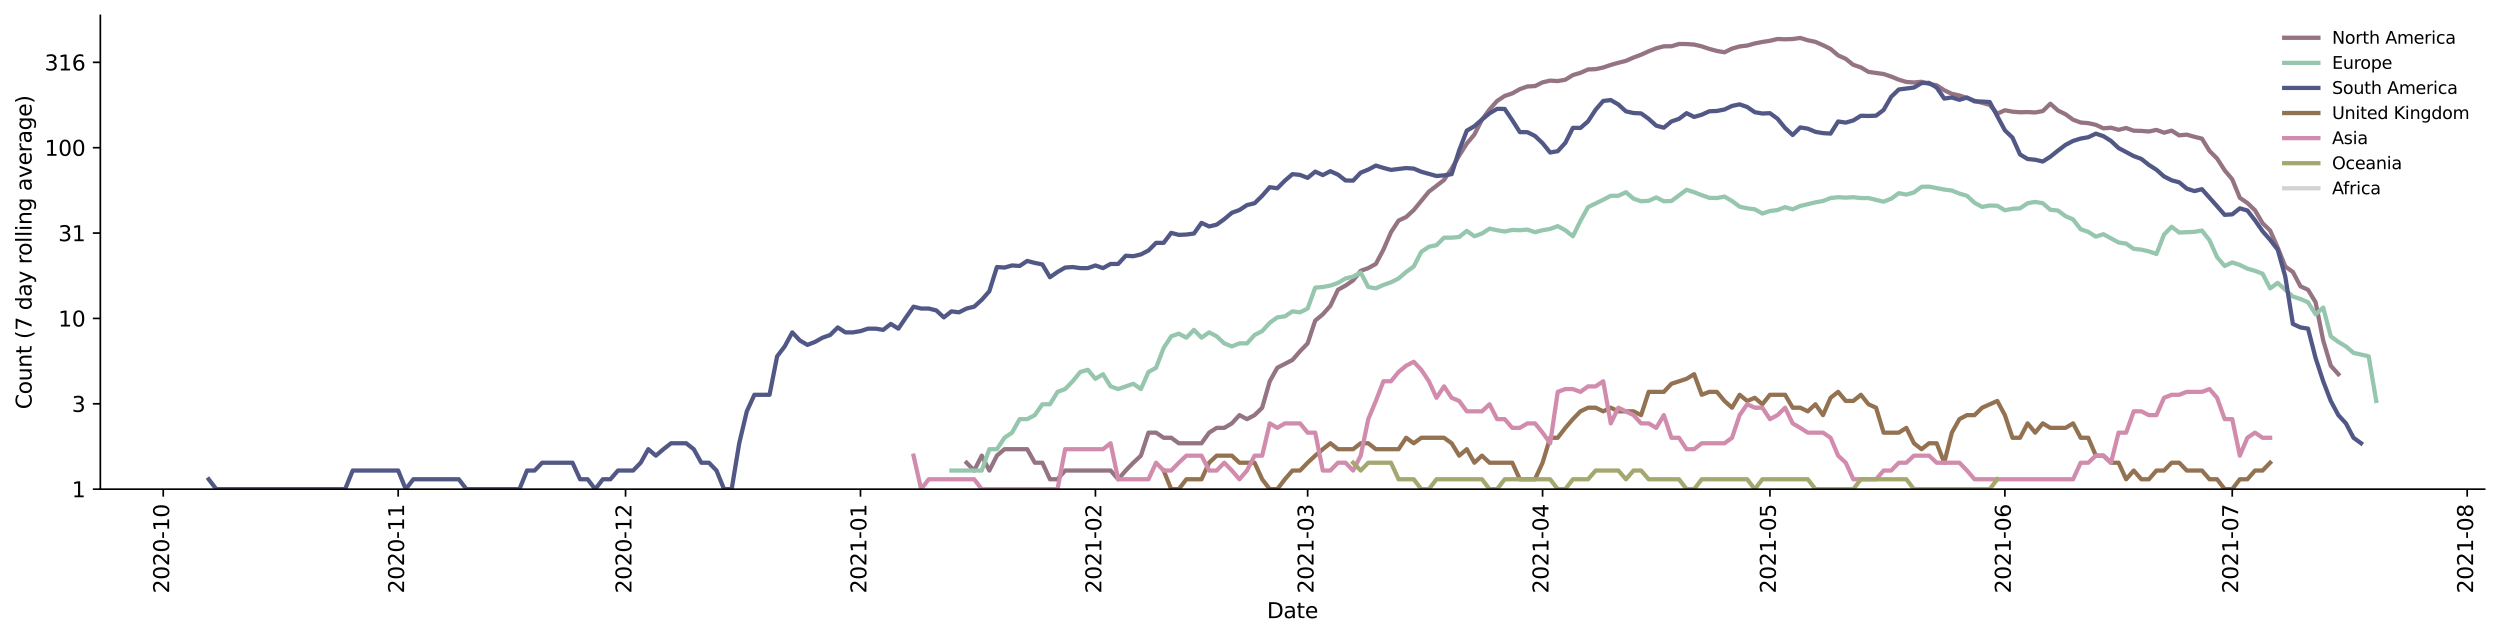 <?xml version="1.0" encoding="utf-8" standalone="no"?>
<!DOCTYPE svg PUBLIC "-//W3C//DTD SVG 1.1//EN"
  "http://www.w3.org/Graphics/SVG/1.1/DTD/svg11.dtd">
<svg height="298.621pt" version="1.1" viewBox="0 0 1170.166 298.621" width="1170.166pt" xmlns="http://www.w3.org/2000/svg" xmlns:xlink="http://www.w3.org/1999/xlink">
 <defs>
  <style type="text/css">*{stroke-linecap:butt;stroke-linejoin:round;}</style>
 </defs>
 <g id="figure_1">
  <g id="patch_1">
   <path d="M 0 298.621 
L 1170.166 298.621 
L 1170.166 0 
L 0 0 
z
" style="fill:#ffffff;"/>
  </g>
  <g id="axes_1">
   <g id="patch_2">
    <path d="M 46.966 228.96 
L 1162.966 228.96 
L 1162.966 7.2 
L 46.966 7.2 
z
" style="fill:#ffffff;"/>
   </g>
   <g id="matplotlib.axis_1">
    <g id="xtick_1">
     <g id="line2d_1">
      <defs>
       <path d="M 0 0 
L 0 3.5 
" id="mf7b5f9e8c8" style="stroke:#000000;stroke-width:0.8;"/>
      </defs>
      <g>
       <use style="stroke:#000000;stroke-width:0.8;" x="76.409" xlink:href="#mf7b5f9e8c8" y="228.96"/>
      </g>
     </g>
     <g id="text_1">
      <!-- 2020-10 -->
      <g transform="translate(79.168 277.743)rotate(-90)scale(0.1 -0.1)">
       <defs>
        <path d="M 1228 531 
L 3431 531 
L 3431 0 
L 469 0 
L 469 531 
Q 828 903 1448 1529 
Q 2069 2156 2228 2338 
Q 2531 2678 2651 2914 
Q 2772 3150 2772 3378 
Q 2772 3750 2511 3984 
Q 2250 4219 1831 4219 
Q 1534 4219 1204 4116 
Q 875 4013 500 3803 
L 500 4441 
Q 881 4594 1212 4672 
Q 1544 4750 1819 4750 
Q 2544 4750 2975 4387 
Q 3406 4025 3406 3419 
Q 3406 3131 3298 2873 
Q 3191 2616 2906 2266 
Q 2828 2175 2409 1742 
Q 1991 1309 1228 531 
z
" id="DejaVuSans-32" transform="scale(0.016)"/>
        <path d="M 2034 4250 
Q 1547 4250 1301 3770 
Q 1056 3291 1056 2328 
Q 1056 1369 1301 889 
Q 1547 409 2034 409 
Q 2525 409 2770 889 
Q 3016 1369 3016 2328 
Q 3016 3291 2770 3770 
Q 2525 4250 2034 4250 
z
M 2034 4750 
Q 2819 4750 3233 4129 
Q 3647 3509 3647 2328 
Q 3647 1150 3233 529 
Q 2819 -91 2034 -91 
Q 1250 -91 836 529 
Q 422 1150 422 2328 
Q 422 3509 836 4129 
Q 1250 4750 2034 4750 
z
" id="DejaVuSans-30" transform="scale(0.016)"/>
        <path d="M 313 2009 
L 1997 2009 
L 1997 1497 
L 313 1497 
L 313 2009 
z
" id="DejaVuSans-2d" transform="scale(0.016)"/>
        <path d="M 794 531 
L 1825 531 
L 1825 4091 
L 703 3866 
L 703 4441 
L 1819 4666 
L 2450 4666 
L 2450 531 
L 3481 531 
L 3481 0 
L 794 0 
L 794 531 
z
" id="DejaVuSans-31" transform="scale(0.016)"/>
       </defs>
       <use xlink:href="#DejaVuSans-32"/>
       <use x="63.623" xlink:href="#DejaVuSans-30"/>
       <use x="127.246" xlink:href="#DejaVuSans-32"/>
       <use x="190.869" xlink:href="#DejaVuSans-30"/>
       <use x="254.492" xlink:href="#DejaVuSans-2d"/>
       <use x="290.576" xlink:href="#DejaVuSans-31"/>
       <use x="354.199" xlink:href="#DejaVuSans-30"/>
      </g>
     </g>
    </g>
    <g id="xtick_2">
     <g id="line2d_2">
      <g>
       <use style="stroke:#000000;stroke-width:0.8;" x="186.377" xlink:href="#mf7b5f9e8c8" y="228.96"/>
      </g>
     </g>
     <g id="text_2">
      <!-- 2020-11 -->
      <g transform="translate(189.136 277.743)rotate(-90)scale(0.1 -0.1)">
       <use xlink:href="#DejaVuSans-32"/>
       <use x="63.623" xlink:href="#DejaVuSans-30"/>
       <use x="127.246" xlink:href="#DejaVuSans-32"/>
       <use x="190.869" xlink:href="#DejaVuSans-30"/>
       <use x="254.492" xlink:href="#DejaVuSans-2d"/>
       <use x="290.576" xlink:href="#DejaVuSans-31"/>
       <use x="354.199" xlink:href="#DejaVuSans-31"/>
      </g>
     </g>
    </g>
    <g id="xtick_3">
     <g id="line2d_3">
      <g>
       <use style="stroke:#000000;stroke-width:0.8;" x="292.798" xlink:href="#mf7b5f9e8c8" y="228.96"/>
      </g>
     </g>
     <g id="text_3">
      <!-- 2020-12 -->
      <g transform="translate(295.557 277.743)rotate(-90)scale(0.1 -0.1)">
       <use xlink:href="#DejaVuSans-32"/>
       <use x="63.623" xlink:href="#DejaVuSans-30"/>
       <use x="127.246" xlink:href="#DejaVuSans-32"/>
       <use x="190.869" xlink:href="#DejaVuSans-30"/>
       <use x="254.492" xlink:href="#DejaVuSans-2d"/>
       <use x="290.576" xlink:href="#DejaVuSans-31"/>
       <use x="354.199" xlink:href="#DejaVuSans-32"/>
      </g>
     </g>
    </g>
    <g id="xtick_4">
     <g id="line2d_4">
      <g>
       <use style="stroke:#000000;stroke-width:0.8;" x="402.766" xlink:href="#mf7b5f9e8c8" y="228.96"/>
      </g>
     </g>
     <g id="text_4">
      <!-- 2021-01 -->
      <g transform="translate(405.525 277.743)rotate(-90)scale(0.1 -0.1)">
       <use xlink:href="#DejaVuSans-32"/>
       <use x="63.623" xlink:href="#DejaVuSans-30"/>
       <use x="127.246" xlink:href="#DejaVuSans-32"/>
       <use x="190.869" xlink:href="#DejaVuSans-31"/>
       <use x="254.492" xlink:href="#DejaVuSans-2d"/>
       <use x="290.576" xlink:href="#DejaVuSans-30"/>
       <use x="354.199" xlink:href="#DejaVuSans-31"/>
      </g>
     </g>
    </g>
    <g id="xtick_5">
     <g id="line2d_5">
      <g>
       <use style="stroke:#000000;stroke-width:0.8;" x="512.734" xlink:href="#mf7b5f9e8c8" y="228.96"/>
      </g>
     </g>
     <g id="text_5">
      <!-- 2021-02 -->
      <g transform="translate(515.494 277.743)rotate(-90)scale(0.1 -0.1)">
       <use xlink:href="#DejaVuSans-32"/>
       <use x="63.623" xlink:href="#DejaVuSans-30"/>
       <use x="127.246" xlink:href="#DejaVuSans-32"/>
       <use x="190.869" xlink:href="#DejaVuSans-31"/>
       <use x="254.492" xlink:href="#DejaVuSans-2d"/>
       <use x="290.576" xlink:href="#DejaVuSans-30"/>
       <use x="354.199" xlink:href="#DejaVuSans-32"/>
      </g>
     </g>
    </g>
    <g id="xtick_6">
     <g id="line2d_6">
      <g>
       <use style="stroke:#000000;stroke-width:0.8;" x="612.06" xlink:href="#mf7b5f9e8c8" y="228.96"/>
      </g>
     </g>
     <g id="text_6">
      <!-- 2021-03 -->
      <g transform="translate(614.82 277.743)rotate(-90)scale(0.1 -0.1)">
       <defs>
        <path d="M 2597 2516 
Q 3050 2419 3304 2112 
Q 3559 1806 3559 1356 
Q 3559 666 3084 287 
Q 2609 -91 1734 -91 
Q 1441 -91 1130 -33 
Q 819 25 488 141 
L 488 750 
Q 750 597 1062 519 
Q 1375 441 1716 441 
Q 2309 441 2620 675 
Q 2931 909 2931 1356 
Q 2931 1769 2642 2001 
Q 2353 2234 1838 2234 
L 1294 2234 
L 1294 2753 
L 1863 2753 
Q 2328 2753 2575 2939 
Q 2822 3125 2822 3475 
Q 2822 3834 2567 4026 
Q 2313 4219 1838 4219 
Q 1578 4219 1281 4162 
Q 984 4106 628 3988 
L 628 4550 
Q 988 4650 1302 4700 
Q 1616 4750 1894 4750 
Q 2613 4750 3031 4423 
Q 3450 4097 3450 3541 
Q 3450 3153 3228 2886 
Q 3006 2619 2597 2516 
z
" id="DejaVuSans-33" transform="scale(0.016)"/>
       </defs>
       <use xlink:href="#DejaVuSans-32"/>
       <use x="63.623" xlink:href="#DejaVuSans-30"/>
       <use x="127.246" xlink:href="#DejaVuSans-32"/>
       <use x="190.869" xlink:href="#DejaVuSans-31"/>
       <use x="254.492" xlink:href="#DejaVuSans-2d"/>
       <use x="290.576" xlink:href="#DejaVuSans-30"/>
       <use x="354.199" xlink:href="#DejaVuSans-33"/>
      </g>
     </g>
    </g>
    <g id="xtick_7">
     <g id="line2d_7">
      <g>
       <use style="stroke:#000000;stroke-width:0.8;" x="722.029" xlink:href="#mf7b5f9e8c8" y="228.96"/>
      </g>
     </g>
     <g id="text_7">
      <!-- 2021-04 -->
      <g transform="translate(724.788 277.743)rotate(-90)scale(0.1 -0.1)">
       <defs>
        <path d="M 2419 4116 
L 825 1625 
L 2419 1625 
L 2419 4116 
z
M 2253 4666 
L 3047 4666 
L 3047 1625 
L 3713 1625 
L 3713 1100 
L 3047 1100 
L 3047 0 
L 2419 0 
L 2419 1100 
L 313 1100 
L 313 1709 
L 2253 4666 
z
" id="DejaVuSans-34" transform="scale(0.016)"/>
       </defs>
       <use xlink:href="#DejaVuSans-32"/>
       <use x="63.623" xlink:href="#DejaVuSans-30"/>
       <use x="127.246" xlink:href="#DejaVuSans-32"/>
       <use x="190.869" xlink:href="#DejaVuSans-31"/>
       <use x="254.492" xlink:href="#DejaVuSans-2d"/>
       <use x="290.576" xlink:href="#DejaVuSans-30"/>
       <use x="354.199" xlink:href="#DejaVuSans-34"/>
      </g>
     </g>
    </g>
    <g id="xtick_8">
     <g id="line2d_8">
      <g>
       <use style="stroke:#000000;stroke-width:0.8;" x="828.449" xlink:href="#mf7b5f9e8c8" y="228.96"/>
      </g>
     </g>
     <g id="text_8">
      <!-- 2021-05 -->
      <g transform="translate(831.209 277.743)rotate(-90)scale(0.1 -0.1)">
       <defs>
        <path d="M 691 4666 
L 3169 4666 
L 3169 4134 
L 1269 4134 
L 1269 2991 
Q 1406 3038 1543 3061 
Q 1681 3084 1819 3084 
Q 2600 3084 3056 2656 
Q 3513 2228 3513 1497 
Q 3513 744 3044 326 
Q 2575 -91 1722 -91 
Q 1428 -91 1123 -41 
Q 819 9 494 109 
L 494 744 
Q 775 591 1075 516 
Q 1375 441 1709 441 
Q 2250 441 2565 725 
Q 2881 1009 2881 1497 
Q 2881 1984 2565 2268 
Q 2250 2553 1709 2553 
Q 1456 2553 1204 2497 
Q 953 2441 691 2322 
L 691 4666 
z
" id="DejaVuSans-35" transform="scale(0.016)"/>
       </defs>
       <use xlink:href="#DejaVuSans-32"/>
       <use x="63.623" xlink:href="#DejaVuSans-30"/>
       <use x="127.246" xlink:href="#DejaVuSans-32"/>
       <use x="190.869" xlink:href="#DejaVuSans-31"/>
       <use x="254.492" xlink:href="#DejaVuSans-2d"/>
       <use x="290.576" xlink:href="#DejaVuSans-30"/>
       <use x="354.199" xlink:href="#DejaVuSans-35"/>
      </g>
     </g>
    </g>
    <g id="xtick_9">
     <g id="line2d_9">
      <g>
       <use style="stroke:#000000;stroke-width:0.8;" x="938.418" xlink:href="#mf7b5f9e8c8" y="228.96"/>
      </g>
     </g>
     <g id="text_9">
      <!-- 2021-06 -->
      <g transform="translate(941.177 277.743)rotate(-90)scale(0.1 -0.1)">
       <defs>
        <path d="M 2113 2584 
Q 1688 2584 1439 2293 
Q 1191 2003 1191 1497 
Q 1191 994 1439 701 
Q 1688 409 2113 409 
Q 2538 409 2786 701 
Q 3034 994 3034 1497 
Q 3034 2003 2786 2293 
Q 2538 2584 2113 2584 
z
M 3366 4563 
L 3366 3988 
Q 3128 4100 2886 4159 
Q 2644 4219 2406 4219 
Q 1781 4219 1451 3797 
Q 1122 3375 1075 2522 
Q 1259 2794 1537 2939 
Q 1816 3084 2150 3084 
Q 2853 3084 3261 2657 
Q 3669 2231 3669 1497 
Q 3669 778 3244 343 
Q 2819 -91 2113 -91 
Q 1303 -91 875 529 
Q 447 1150 447 2328 
Q 447 3434 972 4092 
Q 1497 4750 2381 4750 
Q 2619 4750 2861 4703 
Q 3103 4656 3366 4563 
z
" id="DejaVuSans-36" transform="scale(0.016)"/>
       </defs>
       <use xlink:href="#DejaVuSans-32"/>
       <use x="63.623" xlink:href="#DejaVuSans-30"/>
       <use x="127.246" xlink:href="#DejaVuSans-32"/>
       <use x="190.869" xlink:href="#DejaVuSans-31"/>
       <use x="254.492" xlink:href="#DejaVuSans-2d"/>
       <use x="290.576" xlink:href="#DejaVuSans-30"/>
       <use x="354.199" xlink:href="#DejaVuSans-36"/>
      </g>
     </g>
    </g>
    <g id="xtick_10">
     <g id="line2d_10">
      <g>
       <use style="stroke:#000000;stroke-width:0.8;" x="1044.838" xlink:href="#mf7b5f9e8c8" y="228.96"/>
      </g>
     </g>
     <g id="text_10">
      <!-- 2021-07 -->
      <g transform="translate(1047.598 277.743)rotate(-90)scale(0.1 -0.1)">
       <defs>
        <path d="M 525 4666 
L 3525 4666 
L 3525 4397 
L 1831 0 
L 1172 0 
L 2766 4134 
L 525 4134 
L 525 4666 
z
" id="DejaVuSans-37" transform="scale(0.016)"/>
       </defs>
       <use xlink:href="#DejaVuSans-32"/>
       <use x="63.623" xlink:href="#DejaVuSans-30"/>
       <use x="127.246" xlink:href="#DejaVuSans-32"/>
       <use x="190.869" xlink:href="#DejaVuSans-31"/>
       <use x="254.492" xlink:href="#DejaVuSans-2d"/>
       <use x="290.576" xlink:href="#DejaVuSans-30"/>
       <use x="354.199" xlink:href="#DejaVuSans-37"/>
      </g>
     </g>
    </g>
    <g id="xtick_11">
     <g id="line2d_11">
      <g>
       <use style="stroke:#000000;stroke-width:0.8;" x="1154.807" xlink:href="#mf7b5f9e8c8" y="228.96"/>
      </g>
     </g>
     <g id="text_11">
      <!-- 2021-08 -->
      <g transform="translate(1157.566 277.743)rotate(-90)scale(0.1 -0.1)">
       <defs>
        <path d="M 2034 2216 
Q 1584 2216 1326 1975 
Q 1069 1734 1069 1313 
Q 1069 891 1326 650 
Q 1584 409 2034 409 
Q 2484 409 2743 651 
Q 3003 894 3003 1313 
Q 3003 1734 2745 1975 
Q 2488 2216 2034 2216 
z
M 1403 2484 
Q 997 2584 770 2862 
Q 544 3141 544 3541 
Q 544 4100 942 4425 
Q 1341 4750 2034 4750 
Q 2731 4750 3128 4425 
Q 3525 4100 3525 3541 
Q 3525 3141 3298 2862 
Q 3072 2584 2669 2484 
Q 3125 2378 3379 2068 
Q 3634 1759 3634 1313 
Q 3634 634 3220 271 
Q 2806 -91 2034 -91 
Q 1263 -91 848 271 
Q 434 634 434 1313 
Q 434 1759 690 2068 
Q 947 2378 1403 2484 
z
M 1172 3481 
Q 1172 3119 1398 2916 
Q 1625 2713 2034 2713 
Q 2441 2713 2670 2916 
Q 2900 3119 2900 3481 
Q 2900 3844 2670 4047 
Q 2441 4250 2034 4250 
Q 1625 4250 1398 4047 
Q 1172 3844 1172 3481 
z
" id="DejaVuSans-38" transform="scale(0.016)"/>
       </defs>
       <use xlink:href="#DejaVuSans-32"/>
       <use x="63.623" xlink:href="#DejaVuSans-30"/>
       <use x="127.246" xlink:href="#DejaVuSans-32"/>
       <use x="190.869" xlink:href="#DejaVuSans-31"/>
       <use x="254.492" xlink:href="#DejaVuSans-2d"/>
       <use x="290.576" xlink:href="#DejaVuSans-30"/>
       <use x="354.199" xlink:href="#DejaVuSans-38"/>
      </g>
     </g>
    </g>
    <g id="text_12">
     <!-- Date -->
     <g transform="translate(593.015 289.341)scale(0.1 -0.1)">
      <defs>
       <path d="M 1259 4147 
L 1259 519 
L 2022 519 
Q 2988 519 3436 956 
Q 3884 1394 3884 2338 
Q 3884 3275 3436 3711 
Q 2988 4147 2022 4147 
L 1259 4147 
z
M 628 4666 
L 1925 4666 
Q 3281 4666 3915 4102 
Q 4550 3538 4550 2338 
Q 4550 1131 3912 565 
Q 3275 0 1925 0 
L 628 0 
L 628 4666 
z
" id="DejaVuSans-44" transform="scale(0.016)"/>
       <path d="M 2194 1759 
Q 1497 1759 1228 1600 
Q 959 1441 959 1056 
Q 959 750 1161 570 
Q 1363 391 1709 391 
Q 2188 391 2477 730 
Q 2766 1069 2766 1631 
L 2766 1759 
L 2194 1759 
z
M 3341 1997 
L 3341 0 
L 2766 0 
L 2766 531 
Q 2569 213 2275 61 
Q 1981 -91 1556 -91 
Q 1019 -91 701 211 
Q 384 513 384 1019 
Q 384 1609 779 1909 
Q 1175 2209 1959 2209 
L 2766 2209 
L 2766 2266 
Q 2766 2663 2505 2880 
Q 2244 3097 1772 3097 
Q 1472 3097 1187 3025 
Q 903 2953 641 2809 
L 641 3341 
Q 956 3463 1253 3523 
Q 1550 3584 1831 3584 
Q 2591 3584 2966 3190 
Q 3341 2797 3341 1997 
z
" id="DejaVuSans-61" transform="scale(0.016)"/>
       <path d="M 1172 4494 
L 1172 3500 
L 2356 3500 
L 2356 3053 
L 1172 3053 
L 1172 1153 
Q 1172 725 1289 603 
Q 1406 481 1766 481 
L 2356 481 
L 2356 0 
L 1766 0 
Q 1100 0 847 248 
Q 594 497 594 1153 
L 594 3053 
L 172 3053 
L 172 3500 
L 594 3500 
L 594 4494 
L 1172 4494 
z
" id="DejaVuSans-74" transform="scale(0.016)"/>
       <path d="M 3597 1894 
L 3597 1613 
L 953 1613 
Q 991 1019 1311 708 
Q 1631 397 2203 397 
Q 2534 397 2845 478 
Q 3156 559 3463 722 
L 3463 178 
Q 3153 47 2828 -22 
Q 2503 -91 2169 -91 
Q 1331 -91 842 396 
Q 353 884 353 1716 
Q 353 2575 817 3079 
Q 1281 3584 2069 3584 
Q 2775 3584 3186 3129 
Q 3597 2675 3597 1894 
z
M 3022 2063 
Q 3016 2534 2758 2815 
Q 2500 3097 2075 3097 
Q 1594 3097 1305 2825 
Q 1016 2553 972 2059 
L 3022 2063 
z
" id="DejaVuSans-65" transform="scale(0.016)"/>
      </defs>
      <use xlink:href="#DejaVuSans-44"/>
      <use x="77.002" xlink:href="#DejaVuSans-61"/>
      <use x="138.281" xlink:href="#DejaVuSans-74"/>
      <use x="177.49" xlink:href="#DejaVuSans-65"/>
     </g>
    </g>
   </g>
   <g id="matplotlib.axis_2">
    <g id="ytick_1">
     <g id="line2d_12">
      <defs>
       <path d="M 0 0 
L -3.5 0 
" id="ma6943a8c08" style="stroke:#000000;stroke-width:0.8;"/>
      </defs>
      <g>
       <use style="stroke:#000000;stroke-width:0.8;" x="46.966" xlink:href="#ma6943a8c08" y="228.96"/>
      </g>
     </g>
     <g id="text_13">
      <!-- 1 -->
      <g transform="translate(33.603 232.759)scale(0.1 -0.1)">
       <use xlink:href="#DejaVuSans-31"/>
      </g>
     </g>
    </g>
    <g id="ytick_2">
     <g id="line2d_13">
      <g>
       <use style="stroke:#000000;stroke-width:0.8;" x="46.966" xlink:href="#ma6943a8c08" y="189.004"/>
      </g>
     </g>
     <g id="text_14">
      <!-- 3 -->
      <g transform="translate(33.603 192.803)scale(0.1 -0.1)">
       <use xlink:href="#DejaVuSans-33"/>
      </g>
     </g>
    </g>
    <g id="ytick_3">
     <g id="line2d_14">
      <g>
       <use style="stroke:#000000;stroke-width:0.8;" x="46.966" xlink:href="#ma6943a8c08" y="149.047"/>
      </g>
     </g>
     <g id="text_15">
      <!-- 10 -->
      <g transform="translate(27.241 152.847)scale(0.1 -0.1)">
       <use xlink:href="#DejaVuSans-31"/>
       <use x="63.623" xlink:href="#DejaVuSans-30"/>
      </g>
     </g>
    </g>
    <g id="ytick_4">
     <g id="line2d_15">
      <g>
       <use style="stroke:#000000;stroke-width:0.8;" x="46.966" xlink:href="#ma6943a8c08" y="109.091"/>
      </g>
     </g>
     <g id="text_16">
      <!-- 31 -->
      <g transform="translate(27.241 112.89)scale(0.1 -0.1)">
       <use xlink:href="#DejaVuSans-33"/>
       <use x="63.623" xlink:href="#DejaVuSans-31"/>
      </g>
     </g>
    </g>
    <g id="ytick_5">
     <g id="line2d_16">
      <g>
       <use style="stroke:#000000;stroke-width:0.8;" x="46.966" xlink:href="#ma6943a8c08" y="69.135"/>
      </g>
     </g>
     <g id="text_17">
      <!-- 100 -->
      <g transform="translate(20.878 72.934)scale(0.1 -0.1)">
       <use xlink:href="#DejaVuSans-31"/>
       <use x="63.623" xlink:href="#DejaVuSans-30"/>
       <use x="127.246" xlink:href="#DejaVuSans-30"/>
      </g>
     </g>
    </g>
    <g id="ytick_6">
     <g id="line2d_17">
      <g>
       <use style="stroke:#000000;stroke-width:0.8;" x="46.966" xlink:href="#ma6943a8c08" y="29.179"/>
      </g>
     </g>
     <g id="text_18">
      <!-- 316 -->
      <g transform="translate(20.878 32.978)scale(0.1 -0.1)">
       <use xlink:href="#DejaVuSans-33"/>
       <use x="63.623" xlink:href="#DejaVuSans-31"/>
       <use x="127.246" xlink:href="#DejaVuSans-36"/>
      </g>
     </g>
    </g>
    <g id="text_19">
     <!-- Count (7 day rolling average) -->
     <g transform="translate(14.798 191.548)rotate(-90)scale(0.1 -0.1)">
      <defs>
       <path d="M 4122 4306 
L 4122 3641 
Q 3803 3938 3442 4084 
Q 3081 4231 2675 4231 
Q 1875 4231 1450 3742 
Q 1025 3253 1025 2328 
Q 1025 1406 1450 917 
Q 1875 428 2675 428 
Q 3081 428 3442 575 
Q 3803 722 4122 1019 
L 4122 359 
Q 3791 134 3420 21 
Q 3050 -91 2638 -91 
Q 1578 -91 968 557 
Q 359 1206 359 2328 
Q 359 3453 968 4101 
Q 1578 4750 2638 4750 
Q 3056 4750 3426 4639 
Q 3797 4528 4122 4306 
z
" id="DejaVuSans-43" transform="scale(0.016)"/>
       <path d="M 1959 3097 
Q 1497 3097 1228 2736 
Q 959 2375 959 1747 
Q 959 1119 1226 758 
Q 1494 397 1959 397 
Q 2419 397 2687 759 
Q 2956 1122 2956 1747 
Q 2956 2369 2687 2733 
Q 2419 3097 1959 3097 
z
M 1959 3584 
Q 2709 3584 3137 3096 
Q 3566 2609 3566 1747 
Q 3566 888 3137 398 
Q 2709 -91 1959 -91 
Q 1206 -91 779 398 
Q 353 888 353 1747 
Q 353 2609 779 3096 
Q 1206 3584 1959 3584 
z
" id="DejaVuSans-6f" transform="scale(0.016)"/>
       <path d="M 544 1381 
L 544 3500 
L 1119 3500 
L 1119 1403 
Q 1119 906 1312 657 
Q 1506 409 1894 409 
Q 2359 409 2629 706 
Q 2900 1003 2900 1516 
L 2900 3500 
L 3475 3500 
L 3475 0 
L 2900 0 
L 2900 538 
Q 2691 219 2414 64 
Q 2138 -91 1772 -91 
Q 1169 -91 856 284 
Q 544 659 544 1381 
z
M 1991 3584 
L 1991 3584 
z
" id="DejaVuSans-75" transform="scale(0.016)"/>
       <path d="M 3513 2113 
L 3513 0 
L 2938 0 
L 2938 2094 
Q 2938 2591 2744 2837 
Q 2550 3084 2163 3084 
Q 1697 3084 1428 2787 
Q 1159 2491 1159 1978 
L 1159 0 
L 581 0 
L 581 3500 
L 1159 3500 
L 1159 2956 
Q 1366 3272 1645 3428 
Q 1925 3584 2291 3584 
Q 2894 3584 3203 3211 
Q 3513 2838 3513 2113 
z
" id="DejaVuSans-6e" transform="scale(0.016)"/>
       <path id="DejaVuSans-20" transform="scale(0.016)"/>
       <path d="M 1984 4856 
Q 1566 4138 1362 3434 
Q 1159 2731 1159 2009 
Q 1159 1288 1364 580 
Q 1569 -128 1984 -844 
L 1484 -844 
Q 1016 -109 783 600 
Q 550 1309 550 2009 
Q 550 2706 781 3412 
Q 1013 4119 1484 4856 
L 1984 4856 
z
" id="DejaVuSans-28" transform="scale(0.016)"/>
       <path d="M 2906 2969 
L 2906 4863 
L 3481 4863 
L 3481 0 
L 2906 0 
L 2906 525 
Q 2725 213 2448 61 
Q 2172 -91 1784 -91 
Q 1150 -91 751 415 
Q 353 922 353 1747 
Q 353 2572 751 3078 
Q 1150 3584 1784 3584 
Q 2172 3584 2448 3432 
Q 2725 3281 2906 2969 
z
M 947 1747 
Q 947 1113 1208 752 
Q 1469 391 1925 391 
Q 2381 391 2643 752 
Q 2906 1113 2906 1747 
Q 2906 2381 2643 2742 
Q 2381 3103 1925 3103 
Q 1469 3103 1208 2742 
Q 947 2381 947 1747 
z
" id="DejaVuSans-64" transform="scale(0.016)"/>
       <path d="M 2059 -325 
Q 1816 -950 1584 -1140 
Q 1353 -1331 966 -1331 
L 506 -1331 
L 506 -850 
L 844 -850 
Q 1081 -850 1212 -737 
Q 1344 -625 1503 -206 
L 1606 56 
L 191 3500 
L 800 3500 
L 1894 763 
L 2988 3500 
L 3597 3500 
L 2059 -325 
z
" id="DejaVuSans-79" transform="scale(0.016)"/>
       <path d="M 2631 2963 
Q 2534 3019 2420 3045 
Q 2306 3072 2169 3072 
Q 1681 3072 1420 2755 
Q 1159 2438 1159 1844 
L 1159 0 
L 581 0 
L 581 3500 
L 1159 3500 
L 1159 2956 
Q 1341 3275 1631 3429 
Q 1922 3584 2338 3584 
Q 2397 3584 2469 3576 
Q 2541 3569 2628 3553 
L 2631 2963 
z
" id="DejaVuSans-72" transform="scale(0.016)"/>
       <path d="M 603 4863 
L 1178 4863 
L 1178 0 
L 603 0 
L 603 4863 
z
" id="DejaVuSans-6c" transform="scale(0.016)"/>
       <path d="M 603 3500 
L 1178 3500 
L 1178 0 
L 603 0 
L 603 3500 
z
M 603 4863 
L 1178 4863 
L 1178 4134 
L 603 4134 
L 603 4863 
z
" id="DejaVuSans-69" transform="scale(0.016)"/>
       <path d="M 2906 1791 
Q 2906 2416 2648 2759 
Q 2391 3103 1925 3103 
Q 1463 3103 1205 2759 
Q 947 2416 947 1791 
Q 947 1169 1205 825 
Q 1463 481 1925 481 
Q 2391 481 2648 825 
Q 2906 1169 2906 1791 
z
M 3481 434 
Q 3481 -459 3084 -895 
Q 2688 -1331 1869 -1331 
Q 1566 -1331 1297 -1286 
Q 1028 -1241 775 -1147 
L 775 -588 
Q 1028 -725 1275 -790 
Q 1522 -856 1778 -856 
Q 2344 -856 2625 -561 
Q 2906 -266 2906 331 
L 2906 616 
Q 2728 306 2450 153 
Q 2172 0 1784 0 
Q 1141 0 747 490 
Q 353 981 353 1791 
Q 353 2603 747 3093 
Q 1141 3584 1784 3584 
Q 2172 3584 2450 3431 
Q 2728 3278 2906 2969 
L 2906 3500 
L 3481 3500 
L 3481 434 
z
" id="DejaVuSans-67" transform="scale(0.016)"/>
       <path d="M 191 3500 
L 800 3500 
L 1894 563 
L 2988 3500 
L 3597 3500 
L 2284 0 
L 1503 0 
L 191 3500 
z
" id="DejaVuSans-76" transform="scale(0.016)"/>
       <path d="M 513 4856 
L 1013 4856 
Q 1481 4119 1714 3412 
Q 1947 2706 1947 2009 
Q 1947 1309 1714 600 
Q 1481 -109 1013 -844 
L 513 -844 
Q 928 -128 1133 580 
Q 1338 1288 1338 2009 
Q 1338 2731 1133 3434 
Q 928 4138 513 4856 
z
" id="DejaVuSans-29" transform="scale(0.016)"/>
      </defs>
      <use xlink:href="#DejaVuSans-43"/>
      <use x="69.824" xlink:href="#DejaVuSans-6f"/>
      <use x="131.006" xlink:href="#DejaVuSans-75"/>
      <use x="194.385" xlink:href="#DejaVuSans-6e"/>
      <use x="257.764" xlink:href="#DejaVuSans-74"/>
      <use x="296.973" xlink:href="#DejaVuSans-20"/>
      <use x="328.76" xlink:href="#DejaVuSans-28"/>
      <use x="367.773" xlink:href="#DejaVuSans-37"/>
      <use x="431.396" xlink:href="#DejaVuSans-20"/>
      <use x="463.184" xlink:href="#DejaVuSans-64"/>
      <use x="526.66" xlink:href="#DejaVuSans-61"/>
      <use x="587.939" xlink:href="#DejaVuSans-79"/>
      <use x="647.119" xlink:href="#DejaVuSans-20"/>
      <use x="678.906" xlink:href="#DejaVuSans-72"/>
      <use x="717.77" xlink:href="#DejaVuSans-6f"/>
      <use x="778.951" xlink:href="#DejaVuSans-6c"/>
      <use x="806.734" xlink:href="#DejaVuSans-6c"/>
      <use x="834.518" xlink:href="#DejaVuSans-69"/>
      <use x="862.301" xlink:href="#DejaVuSans-6e"/>
      <use x="925.68" xlink:href="#DejaVuSans-67"/>
      <use x="989.156" xlink:href="#DejaVuSans-20"/>
      <use x="1020.943" xlink:href="#DejaVuSans-61"/>
      <use x="1082.223" xlink:href="#DejaVuSans-76"/>
      <use x="1141.402" xlink:href="#DejaVuSans-65"/>
      <use x="1202.926" xlink:href="#DejaVuSans-72"/>
      <use x="1244.039" xlink:href="#DejaVuSans-61"/>
      <use x="1305.318" xlink:href="#DejaVuSans-67"/>
      <use x="1368.795" xlink:href="#DejaVuSans-65"/>
      <use x="1430.318" xlink:href="#DejaVuSans-29"/>
     </g>
    </g>
   </g>
   <g id="line2d_18">
    <path clip-path="url(#p03b716458c)" d="M 452.429 216.581 
L 455.976 220.238 
L 459.524 213.274 
L 463.071 220.238 
L 466.619 213.274 
L 470.166 210.254 
L 480.808 210.254 
L 484.355 216.581 
L 487.903 216.581 
L 491.45 224.326 
L 494.997 224.326 
L 498.545 220.238 
L 519.829 220.238 
L 523.376 224.326 
L 526.924 220.238 
L 530.471 216.581 
L 534.018 213.274 
L 537.566 202.509 
L 541.113 202.509 
L 544.66 204.904 
L 548.208 204.904 
L 551.755 207.476 
L 562.397 207.476 
L 565.945 202.509 
L 569.492 200.27 
L 573.039 200.27 
L 576.587 198.166 
L 580.134 194.305 
L 583.681 196.182 
L 587.229 194.305 
L 590.776 190.832 
L 594.324 178.453 
L 597.871 172.126 
L 604.966 168.469 
L 608.513 164.381 
L 612.06 160.725 
L 615.608 150.053 
L 619.155 147.119 
L 622.702 143.135 
L 626.25 135.643 
L 629.797 133.678 
L 633.345 131.22 
L 636.892 126.772 
L 640.439 125.491 
L 643.987 123.535 
L 647.534 116.853 
L 651.081 108.68 
L 654.629 103.241 
L 658.176 101.561 
L 661.723 98.31 
L 668.818 89.703 
L 675.913 84.238 
L 679.46 78.921 
L 683.008 72.791 
L 686.555 67.206 
L 690.102 62.973 
L 693.65 56.035 
L 697.197 51.218 
L 700.744 47.253 
L 704.292 44.906 
L 707.839 43.718 
L 711.386 41.726 
L 714.934 40.466 
L 718.481 40.293 
L 722.029 38.545 
L 725.576 37.733 
L 729.123 37.955 
L 732.671 37.315 
L 736.218 35.144 
L 739.765 34.081 
L 743.313 32.51 
L 746.86 32.372 
L 750.407 31.59 
L 753.955 30.384 
L 757.502 29.377 
L 761.05 28.489 
L 764.597 26.926 
L 768.144 25.615 
L 771.692 23.997 
L 775.239 22.608 
L 778.786 21.673 
L 782.334 21.661 
L 785.881 20.592 
L 789.428 20.616 
L 792.976 20.862 
L 796.523 21.699 
L 800.071 22.894 
L 803.618 23.849 
L 807.165 24.473 
L 810.713 22.738 
L 814.26 21.736 
L 817.807 21.321 
L 821.355 20.335 
L 824.902 19.638 
L 828.449 19.094 
L 831.997 18.249 
L 835.544 18.398 
L 839.091 18.26 
L 842.639 17.76 
L 846.186 18.849 
L 849.734 19.59 
L 853.281 21.147 
L 856.828 22.907 
L 860.376 25.913 
L 863.923 27.549 
L 867.47 30.352 
L 871.018 31.54 
L 874.565 33.65 
L 881.66 34.645 
L 885.207 35.84 
L 888.755 37.295 
L 892.302 38.361 
L 895.849 38.607 
L 899.397 38.279 
L 902.944 39.251 
L 906.491 39.928 
L 910.039 42.247 
L 913.586 43.909 
L 917.133 44.684 
L 920.681 45.856 
L 924.228 47.173 
L 931.323 49.095 
L 934.87 53.228 
L 938.418 51.605 
L 941.965 52.27 
L 945.512 52.545 
L 949.06 52.453 
L 952.607 52.638 
L 956.154 51.996 
L 959.702 48.543 
L 963.249 51.725 
L 966.797 53.48 
L 970.344 56.035 
L 973.891 57.351 
L 977.439 57.635 
L 980.986 58.427 
L 984.533 60.068 
L 988.081 59.763 
L 991.628 60.762 
L 995.175 59.915 
L 998.723 61.193 
L 1002.27 61.272 
L 1005.817 61.55 
L 1009.365 60.801 
L 1012.912 62.112 
L 1016.46 61.153 
L 1020.007 63.349 
L 1023.554 63.014 
L 1027.102 64.027 
L 1030.649 64.893 
L 1034.196 70.655 
L 1037.744 74.197 
L 1041.291 79.719 
L 1044.838 83.933 
L 1048.386 92.601 
L 1051.933 95.023 
L 1055.481 98.425 
L 1059.028 104.454 
L 1062.575 107.913 
L 1066.123 115.886 
L 1069.67 124.744 
L 1073.217 127.297 
L 1076.765 133.998 
L 1080.312 135.643 
L 1083.859 141.502 
L 1087.407 159.364 
L 1090.954 171.175 
L 1094.502 175.146 
L 1094.502 175.146 
" style="fill:none;stroke:#947383;stroke-linecap:square;stroke-width:2;"/>
   </g>
   <g id="line2d_19">
    <path clip-path="url(#p03b716458c)" d="M 445.334 220.238 
L 459.524 220.238 
L 463.071 210.254 
L 466.619 210.254 
L 470.166 204.904 
L 473.713 202.509 
L 477.261 196.182 
L 480.808 196.182 
L 484.355 194.305 
L 487.903 189.218 
L 491.45 189.218 
L 494.997 183.42 
L 498.545 182.11 
L 502.092 178.453 
L 505.639 174.11 
L 509.187 173.104 
L 512.734 177.315 
L 516.282 175.146 
L 519.829 180.848 
L 523.376 182.11 
L 530.471 179.63 
L 534.018 182.11 
L 537.566 174.11 
L 541.113 172.126 
L 544.66 162.872 
L 548.208 157.417 
L 551.755 156.177 
L 555.303 158.054 
L 558.85 154.397 
L 562.397 158.054 
L 565.945 155.574 
L 569.492 157.417 
L 573.039 160.725 
L 576.587 162.142 
L 580.134 160.725 
L 583.681 160.725 
L 587.229 156.792 
L 590.776 154.981 
L 594.324 151.09 
L 597.871 148.555 
L 601.418 148.07 
L 604.966 145.74 
L 608.513 146.193 
L 612.06 144.413 
L 615.608 134.647 
L 619.155 134.321 
L 622.702 133.678 
L 626.25 132.427 
L 629.797 130.341 
L 633.345 129.484 
L 636.892 127.563 
L 640.439 134.321 
L 643.987 134.976 
L 647.534 133.361 
L 651.081 132.121 
L 654.629 130.341 
L 658.176 127.297 
L 661.723 124.744 
L 665.271 117.847 
L 668.818 115.507 
L 672.365 114.76 
L 675.913 111.252 
L 679.46 111.252 
L 683.008 110.919 
L 686.555 108.065 
L 690.102 110.59 
L 693.65 109.305 
L 697.197 107.016 
L 700.744 107.762 
L 704.292 108.371 
L 707.839 107.612 
L 711.386 107.762 
L 714.934 107.462 
L 718.481 108.68 
L 722.029 107.762 
L 725.576 107.164 
L 729.123 105.854 
L 732.671 107.762 
L 736.218 110.59 
L 739.765 103.374 
L 743.313 96.958 
L 750.407 93.49 
L 753.955 91.64 
L 757.502 91.64 
L 761.05 89.973 
L 764.597 92.993 
L 768.144 94.197 
L 771.692 93.993 
L 775.239 92.407 
L 778.786 94.197 
L 782.334 94.095 
L 789.428 88.818 
L 792.976 89.973 
L 796.523 91.356 
L 800.071 92.601 
L 803.618 92.699 
L 807.165 92.021 
L 810.713 94.095 
L 814.26 96.738 
L 817.807 97.515 
L 821.355 97.967 
L 824.902 99.958 
L 828.449 98.773 
L 831.997 98.31 
L 835.544 96.958 
L 839.091 97.967 
L 842.639 96.41 
L 849.734 94.711 
L 853.281 94.095 
L 856.828 92.699 
L 860.376 92.31 
L 863.923 92.504 
L 867.47 92.31 
L 871.018 92.699 
L 874.565 92.699 
L 881.66 94.402 
L 885.207 92.993 
L 888.755 90.428 
L 892.302 91.075 
L 895.849 90.064 
L 899.397 87.447 
L 902.944 87.363 
L 910.039 88.731 
L 913.586 89.169 
L 917.133 90.612 
L 920.681 91.64 
L 924.228 94.919 
L 927.776 96.848 
L 931.323 96.193 
L 934.87 96.301 
L 938.418 98.425 
L 941.965 97.74 
L 945.512 97.515 
L 949.06 95.128 
L 952.607 94.505 
L 956.154 95.128 
L 959.702 98.195 
L 963.249 98.541 
L 966.797 101.184 
L 970.344 102.715 
L 973.891 107.312 
L 977.439 108.525 
L 980.986 110.755 
L 984.533 109.622 
L 991.628 113.491 
L 995.175 114.029 
L 998.723 116.463 
L 1002.27 116.853 
L 1005.817 117.646 
L 1009.365 118.871 
L 1012.912 109.781 
L 1016.46 106.141 
L 1020.007 108.835 
L 1027.102 108.525 
L 1030.649 107.913 
L 1034.196 112.44 
L 1037.744 120.357 
L 1041.291 124.499 
L 1044.838 122.829 
L 1048.386 124.014 
L 1051.933 125.743 
L 1055.481 126.772 
L 1059.028 128.101 
L 1062.575 134.976 
L 1066.123 132.427 
L 1073.217 138.816 
L 1076.765 139.942 
L 1080.312 141.502 
L 1083.859 147.119 
L 1087.407 143.982 
L 1090.954 157.417 
L 1094.502 160.038 
L 1098.049 162.142 
L 1101.596 165.161 
L 1108.691 166.776 
L 1112.238 187.675 
L 1112.238 187.675 
" style="fill:none;stroke:#96c6ad;stroke-linecap:square;stroke-width:2;"/>
   </g>
   <g id="line2d_20">
    <path clip-path="url(#p03b716458c)" d="M 97.693 224.326 
L 101.24 228.96 
L 161.545 228.96 
L 165.093 220.238 
L 186.377 220.238 
L 189.924 228.96 
L 193.472 224.326 
L 214.756 224.326 
L 218.303 228.96 
L 243.135 228.96 
L 246.682 220.238 
L 250.229 220.238 
L 253.777 216.581 
L 267.966 216.581 
L 271.514 224.326 
L 275.061 224.326 
L 278.608 228.96 
L 282.156 224.326 
L 285.703 224.326 
L 289.25 220.238 
L 296.345 220.238 
L 299.893 216.581 
L 303.44 210.254 
L 306.987 213.274 
L 310.535 210.254 
L 314.082 207.476 
L 321.177 207.476 
L 324.724 210.254 
L 328.271 216.581 
L 331.819 216.581 
L 335.366 220.238 
L 338.913 228.96 
L 342.461 228.96 
L 346.008 207.476 
L 349.556 192.525 
L 353.103 184.781 
L 360.198 184.781 
L 363.745 166.776 
L 367.292 162.142 
L 370.84 155.574 
L 374.387 159.364 
L 377.934 161.426 
L 381.482 160.038 
L 385.029 158.054 
L 388.577 156.792 
L 392.124 153.259 
L 395.671 155.574 
L 399.219 155.574 
L 402.766 154.981 
L 406.313 153.824 
L 409.861 153.824 
L 413.408 154.397 
L 416.955 151.619 
L 420.503 153.824 
L 424.05 148.555 
L 427.598 143.556 
L 431.145 144.413 
L 434.692 144.413 
L 438.24 145.292 
L 441.787 148.555 
L 445.334 145.74 
L 448.882 146.193 
L 452.429 144.413 
L 455.976 143.556 
L 459.524 140.325 
L 463.071 136.323 
L 466.619 124.991 
L 470.166 125.24 
L 473.713 124.256 
L 477.261 124.499 
L 480.808 122.137 
L 484.355 123.063 
L 487.903 123.773 
L 491.45 129.768 
L 494.997 127.297 
L 498.545 125.24 
L 502.092 124.991 
L 505.639 125.491 
L 509.187 125.491 
L 512.734 124.256 
L 516.282 125.491 
L 519.829 123.535 
L 523.376 123.535 
L 526.924 119.712 
L 530.471 119.926 
L 534.018 119.079 
L 537.566 117.247 
L 541.113 113.67 
L 544.66 113.67 
L 548.208 108.991 
L 551.755 109.942 
L 555.303 109.781 
L 558.85 109.305 
L 562.397 104.318 
L 565.945 105.997 
L 569.492 105.147 
L 573.039 102.585 
L 576.587 99.598 
L 580.134 98.31 
L 583.681 95.977 
L 587.229 95.128 
L 590.776 91.64 
L 594.324 87.615 
L 597.871 88.126 
L 601.418 84.546 
L 604.966 81.513 
L 608.513 81.869 
L 612.06 83.256 
L 615.608 80.33 
L 619.155 81.941 
L 622.702 80.125 
L 626.25 81.727 
L 629.797 84.469 
L 633.345 84.546 
L 636.892 80.812 
L 640.439 79.384 
L 643.987 77.505 
L 647.534 78.594 
L 651.081 79.518 
L 658.176 78.659 
L 661.723 78.921 
L 665.271 80.398 
L 672.365 82.374 
L 675.913 82.085 
L 679.46 81.513 
L 683.008 70.346 
L 686.555 61.153 
L 690.102 59.089 
L 693.65 55.967 
L 697.197 53.041 
L 700.744 50.953 
L 704.292 50.983 
L 707.839 56.24 
L 711.386 61.83 
L 714.934 61.87 
L 718.481 63.644 
L 722.029 67.019 
L 725.576 71.388 
L 729.123 70.759 
L 732.671 66.88 
L 736.218 59.839 
L 739.765 59.877 
L 743.313 56.791 
L 746.86 51.367 
L 750.407 47.253 
L 753.955 46.833 
L 757.502 48.901 
L 761.05 52.118 
L 764.597 52.916 
L 768.144 53.072 
L 771.692 55.629 
L 775.239 58.83 
L 778.786 59.763 
L 782.334 56.861 
L 785.881 55.629 
L 789.428 52.978 
L 792.976 54.734 
L 796.523 53.702 
L 800.071 52.087 
L 803.618 51.936 
L 807.165 51.248 
L 810.713 49.572 
L 814.26 48.846 
L 817.807 50.083 
L 821.355 52.515 
L 824.902 53.134 
L 828.449 52.978 
L 831.997 55.562 
L 835.544 59.915 
L 839.091 63.181 
L 842.639 59.65 
L 846.186 60.221 
L 849.734 61.709 
L 853.281 62.315 
L 856.828 62.519 
L 860.376 56.861 
L 863.923 57.387 
L 867.47 56.377 
L 871.018 54.182 
L 874.565 54.279 
L 878.112 54.15 
L 881.66 51.456 
L 885.207 45.303 
L 888.755 41.884 
L 895.849 40.969 
L 899.397 38.875 
L 902.944 38.793 
L 906.491 40.991 
L 910.039 46.136 
L 913.586 45.628 
L 917.133 46.729 
L 920.681 45.654 
L 924.228 47.464 
L 927.776 47.544 
L 931.323 47.758 
L 938.418 60.996 
L 941.965 64.414 
L 945.512 72.299 
L 949.06 74.427 
L 952.607 74.775 
L 956.154 75.602 
L 959.702 73.347 
L 963.249 70.5 
L 966.797 67.821 
L 970.344 65.963 
L 973.891 64.849 
L 977.439 64.241 
L 980.986 62.56 
L 984.533 63.728 
L 988.081 65.963 
L 991.628 69.284 
L 998.723 73.068 
L 1002.27 74.369 
L 1005.817 77.19 
L 1009.365 79.451 
L 1012.912 82.592 
L 1016.46 84.392 
L 1020.007 85.328 
L 1023.554 88.297 
L 1027.102 89.435 
L 1030.649 88.557 
L 1037.744 96.519 
L 1041.291 100.565 
L 1044.838 100.321 
L 1048.386 97.515 
L 1051.933 98.541 
L 1055.481 103.109 
L 1059.028 108.218 
L 1062.575 112.267 
L 1066.123 116.853 
L 1069.67 129.484 
L 1073.217 151.619 
L 1076.765 153.259 
L 1080.312 153.824 
L 1083.859 167.612 
L 1087.407 178.453 
L 1090.954 187.675 
L 1094.502 194.305 
L 1098.049 198.166 
L 1101.596 204.904 
L 1105.144 207.476 
L 1105.144 207.476 
" style="fill:none;stroke:#525886;stroke-linecap:square;stroke-width:2;"/>
   </g>
   <g id="line2d_21">
    <path clip-path="url(#p03b716458c)" d="M 544.66 220.238 
L 548.208 228.96 
L 551.755 228.96 
L 555.303 224.326 
L 562.397 224.326 
L 565.945 216.581 
L 569.492 213.274 
L 576.587 213.274 
L 580.134 216.581 
L 587.229 216.581 
L 590.776 224.326 
L 594.324 228.96 
L 597.871 228.96 
L 601.418 224.326 
L 604.966 220.238 
L 608.513 220.238 
L 612.06 216.581 
L 615.608 213.274 
L 619.155 210.254 
L 622.702 207.476 
L 626.25 210.254 
L 633.345 210.254 
L 636.892 207.476 
L 640.439 207.476 
L 643.987 210.254 
L 654.629 210.254 
L 658.176 204.904 
L 661.723 207.476 
L 665.271 204.904 
L 675.913 204.904 
L 679.46 207.476 
L 683.008 213.274 
L 686.555 210.254 
L 690.102 216.581 
L 693.65 213.274 
L 697.197 216.581 
L 707.839 216.581 
L 711.386 224.326 
L 718.481 224.326 
L 722.029 216.581 
L 725.576 204.904 
L 729.123 204.904 
L 732.671 200.27 
L 736.218 196.182 
L 739.765 192.525 
L 743.313 190.832 
L 746.86 190.832 
L 750.407 192.525 
L 753.955 190.832 
L 757.502 192.525 
L 764.597 192.525 
L 768.144 194.305 
L 771.692 183.42 
L 778.786 183.42 
L 782.334 179.63 
L 789.428 177.315 
L 792.976 175.146 
L 796.523 184.781 
L 800.071 183.42 
L 803.618 183.42 
L 807.165 187.675 
L 810.713 190.832 
L 814.26 184.781 
L 817.807 187.675 
L 821.355 186.198 
L 824.902 189.218 
L 828.449 184.781 
L 835.544 184.781 
L 839.091 190.832 
L 842.639 190.832 
L 846.186 192.525 
L 849.734 189.218 
L 853.281 194.305 
L 856.828 186.198 
L 860.376 183.42 
L 863.923 187.675 
L 867.47 187.675 
L 871.018 184.781 
L 874.565 189.218 
L 878.112 190.832 
L 881.66 202.509 
L 888.755 202.509 
L 892.302 200.27 
L 895.849 207.476 
L 899.397 210.254 
L 902.944 207.476 
L 906.491 207.476 
L 910.039 216.581 
L 913.586 202.509 
L 917.133 196.182 
L 920.681 194.305 
L 924.228 194.305 
L 927.776 190.832 
L 934.87 187.675 
L 938.418 194.305 
L 941.965 204.904 
L 945.512 204.904 
L 949.06 198.166 
L 952.607 202.509 
L 956.154 198.166 
L 959.702 200.27 
L 966.797 200.27 
L 970.344 198.166 
L 973.891 204.904 
L 977.439 204.904 
L 980.986 213.274 
L 984.533 213.274 
L 988.081 216.581 
L 991.628 216.581 
L 995.175 224.326 
L 998.723 220.238 
L 1002.27 224.326 
L 1005.817 224.326 
L 1009.365 220.238 
L 1012.912 220.238 
L 1016.46 216.581 
L 1020.007 216.581 
L 1023.554 220.238 
L 1030.649 220.238 
L 1034.196 224.326 
L 1037.744 224.326 
L 1041.291 228.96 
L 1044.838 228.96 
L 1048.386 224.326 
L 1051.933 224.326 
L 1055.481 220.238 
L 1059.028 220.238 
L 1062.575 216.581 
L 1062.575 216.581 
" style="fill:none;stroke:#937252;stroke-linecap:square;stroke-width:2;"/>
   </g>
   <g id="line2d_22">
    <path clip-path="url(#p03b716458c)" d="M 427.598 213.274 
L 431.145 228.96 
L 434.692 224.326 
L 455.976 224.326 
L 459.524 228.96 
L 494.997 228.96 
L 498.545 210.254 
L 516.282 210.254 
L 519.829 207.476 
L 523.376 224.326 
L 537.566 224.326 
L 541.113 216.581 
L 544.66 220.238 
L 548.208 220.238 
L 551.755 216.581 
L 555.303 213.274 
L 562.397 213.274 
L 565.945 220.238 
L 569.492 220.238 
L 573.039 216.581 
L 576.587 220.238 
L 580.134 224.326 
L 583.681 220.238 
L 587.229 213.274 
L 590.776 213.274 
L 594.324 198.166 
L 597.871 200.27 
L 601.418 198.166 
L 608.513 198.166 
L 612.06 202.509 
L 615.608 202.509 
L 619.155 220.238 
L 622.702 220.238 
L 626.25 216.581 
L 629.797 216.581 
L 633.345 220.238 
L 636.892 213.274 
L 640.439 196.182 
L 643.987 187.675 
L 647.534 178.453 
L 651.081 178.453 
L 654.629 174.11 
L 658.176 171.175 
L 661.723 169.348 
L 665.271 173.104 
L 668.818 178.453 
L 672.365 186.198 
L 675.913 180.848 
L 679.46 186.198 
L 683.008 187.675 
L 686.555 192.525 
L 693.65 192.525 
L 697.197 189.218 
L 700.744 196.182 
L 704.292 196.182 
L 707.839 200.27 
L 711.386 200.27 
L 714.934 198.166 
L 718.481 198.166 
L 722.029 202.509 
L 725.576 207.476 
L 729.123 183.42 
L 732.671 182.11 
L 736.218 182.11 
L 739.765 183.42 
L 743.313 180.848 
L 746.86 180.848 
L 750.407 178.453 
L 753.955 198.166 
L 757.502 190.832 
L 764.597 194.305 
L 768.144 198.166 
L 771.692 198.166 
L 775.239 200.27 
L 778.786 194.305 
L 782.334 204.904 
L 785.881 204.904 
L 789.428 210.254 
L 792.976 210.254 
L 796.523 207.476 
L 807.165 207.476 
L 810.713 204.904 
L 814.26 194.305 
L 817.807 189.218 
L 821.355 190.832 
L 824.902 190.832 
L 828.449 196.182 
L 831.997 194.305 
L 835.544 190.832 
L 839.091 198.166 
L 842.639 200.27 
L 846.186 202.509 
L 853.281 202.509 
L 856.828 204.904 
L 860.376 213.274 
L 863.923 216.581 
L 867.47 224.326 
L 878.112 224.326 
L 881.66 220.238 
L 885.207 220.238 
L 888.755 216.581 
L 892.302 216.581 
L 895.849 213.274 
L 902.944 213.274 
L 906.491 216.581 
L 917.133 216.581 
L 920.681 220.238 
L 924.228 224.326 
L 970.344 224.326 
L 973.891 216.581 
L 977.439 216.581 
L 980.986 213.274 
L 984.533 213.274 
L 988.081 216.581 
L 991.628 202.509 
L 995.175 202.509 
L 998.723 192.525 
L 1002.27 192.525 
L 1005.817 194.305 
L 1009.365 194.305 
L 1012.912 186.198 
L 1016.46 184.781 
L 1020.007 184.781 
L 1023.554 183.42 
L 1030.649 183.42 
L 1034.196 182.11 
L 1037.744 186.198 
L 1041.291 196.182 
L 1044.838 196.182 
L 1048.386 213.274 
L 1051.933 204.904 
L 1055.481 202.509 
L 1059.028 204.904 
L 1062.575 204.904 
L 1062.575 204.904 
" style="fill:none;stroke:#d18cad;stroke-linecap:square;stroke-width:2;"/>
   </g>
   <g id="line2d_23">
    <path clip-path="url(#p03b716458c)" d="M 633.345 216.581 
L 636.892 220.238 
L 640.439 216.581 
L 643.987 216.581 
L 647.534 216.581 
L 651.081 216.581 
L 654.629 224.326 
L 658.176 224.326 
L 661.723 224.326 
L 665.271 228.96 
L 668.818 228.96 
L 672.365 224.326 
L 675.913 224.326 
L 679.46 224.326 
L 683.008 224.326 
L 686.555 224.326 
L 690.102 224.326 
L 693.65 224.326 
L 697.197 228.96 
L 700.744 228.96 
L 704.292 224.326 
L 707.839 224.326 
L 711.386 224.326 
L 714.934 224.326 
L 718.481 224.326 
L 722.029 224.326 
L 725.576 224.326 
L 729.123 228.96 
L 732.671 228.96 
L 736.218 224.326 
L 739.765 224.326 
L 743.313 224.326 
L 746.86 220.238 
L 750.407 220.238 
L 753.955 220.238 
L 757.502 220.238 
L 761.05 224.326 
L 764.597 220.238 
L 768.144 220.238 
L 771.692 224.326 
L 775.239 224.326 
L 778.786 224.326 
L 782.334 224.326 
L 785.881 224.326 
L 789.428 228.96 
L 792.976 228.96 
L 796.523 224.326 
L 800.071 224.326 
L 803.618 224.326 
L 807.165 224.326 
L 810.713 224.326 
L 814.26 224.326 
L 817.807 224.326 
L 821.355 228.96 
L 824.902 224.326 
L 828.449 224.326 
L 831.997 224.326 
L 835.544 224.326 
L 839.091 224.326 
L 842.639 224.326 
L 846.186 224.326 
L 849.734 228.96 
L 853.281 228.96 
L 856.828 228.96 
L 860.376 228.96 
L 863.923 228.96 
L 867.47 228.96 
L 871.018 224.326 
L 874.565 224.326 
L 878.112 224.326 
L 881.66 224.326 
L 885.207 224.326 
L 888.755 224.326 
L 892.302 224.326 
L 895.849 228.96 
L 899.397 228.96 
L 902.944 228.96 
L 906.491 228.96 
L 910.039 228.96 
L 913.586 228.96 
L 917.133 228.96 
L 920.681 228.96 
L 924.228 228.96 
L 927.776 228.96 
L 931.323 228.96 
L 934.87 224.326 
" style="fill:none;stroke:#a4a86f;stroke-linecap:square;stroke-width:2;"/>
   </g>
   <g id="line2d_24">
    <path clip-path="url(#p03b716458c)" style="fill:none;stroke:#d3d3d3;stroke-linecap:square;stroke-width:2;"/>
   </g>
   <g id="patch_3">
    <path d="M 46.966 228.96 
L 46.966 7.2 
" style="fill:none;stroke:#000000;stroke-linecap:square;stroke-linejoin:miter;stroke-width:0.8;"/>
   </g>
   <g id="patch_4">
    <path d="M 46.966 228.96 
L 1162.966 228.96 
" style="fill:none;stroke:#000000;stroke-linecap:square;stroke-linejoin:miter;stroke-width:0.8;"/>
   </g>
   <g id="legend_1">
    <g id="line2d_25">
     <path d="M 1069.154 17.679 
L 1085.154 17.679 
" style="fill:none;stroke:#947383;stroke-linecap:square;stroke-width:2;"/>
    </g>
    <g id="line2d_26"/>
    <g id="text_20">
     <!-- North America -->
     <g transform="translate(1091.554 20.479)scale(0.08 -0.08)">
      <defs>
       <path d="M 628 4666 
L 1478 4666 
L 3547 763 
L 3547 4666 
L 4159 4666 
L 4159 0 
L 3309 0 
L 1241 3903 
L 1241 0 
L 628 0 
L 628 4666 
z
" id="DejaVuSans-4e" transform="scale(0.016)"/>
       <path d="M 3513 2113 
L 3513 0 
L 2938 0 
L 2938 2094 
Q 2938 2591 2744 2837 
Q 2550 3084 2163 3084 
Q 1697 3084 1428 2787 
Q 1159 2491 1159 1978 
L 1159 0 
L 581 0 
L 581 4863 
L 1159 4863 
L 1159 2956 
Q 1366 3272 1645 3428 
Q 1925 3584 2291 3584 
Q 2894 3584 3203 3211 
Q 3513 2838 3513 2113 
z
" id="DejaVuSans-68" transform="scale(0.016)"/>
       <path d="M 2188 4044 
L 1331 1722 
L 3047 1722 
L 2188 4044 
z
M 1831 4666 
L 2547 4666 
L 4325 0 
L 3669 0 
L 3244 1197 
L 1141 1197 
L 716 0 
L 50 0 
L 1831 4666 
z
" id="DejaVuSans-41" transform="scale(0.016)"/>
       <path d="M 3328 2828 
Q 3544 3216 3844 3400 
Q 4144 3584 4550 3584 
Q 5097 3584 5394 3201 
Q 5691 2819 5691 2113 
L 5691 0 
L 5113 0 
L 5113 2094 
Q 5113 2597 4934 2840 
Q 4756 3084 4391 3084 
Q 3944 3084 3684 2787 
Q 3425 2491 3425 1978 
L 3425 0 
L 2847 0 
L 2847 2094 
Q 2847 2600 2669 2842 
Q 2491 3084 2119 3084 
Q 1678 3084 1418 2786 
Q 1159 2488 1159 1978 
L 1159 0 
L 581 0 
L 581 3500 
L 1159 3500 
L 1159 2956 
Q 1356 3278 1631 3431 
Q 1906 3584 2284 3584 
Q 2666 3584 2933 3390 
Q 3200 3197 3328 2828 
z
" id="DejaVuSans-6d" transform="scale(0.016)"/>
       <path d="M 3122 3366 
L 3122 2828 
Q 2878 2963 2633 3030 
Q 2388 3097 2138 3097 
Q 1578 3097 1268 2742 
Q 959 2388 959 1747 
Q 959 1106 1268 751 
Q 1578 397 2138 397 
Q 2388 397 2633 464 
Q 2878 531 3122 666 
L 3122 134 
Q 2881 22 2623 -34 
Q 2366 -91 2075 -91 
Q 1284 -91 818 406 
Q 353 903 353 1747 
Q 353 2603 823 3093 
Q 1294 3584 2113 3584 
Q 2378 3584 2631 3529 
Q 2884 3475 3122 3366 
z
" id="DejaVuSans-63" transform="scale(0.016)"/>
      </defs>
      <use xlink:href="#DejaVuSans-4e"/>
      <use x="74.805" xlink:href="#DejaVuSans-6f"/>
      <use x="135.986" xlink:href="#DejaVuSans-72"/>
      <use x="177.1" xlink:href="#DejaVuSans-74"/>
      <use x="216.309" xlink:href="#DejaVuSans-68"/>
      <use x="279.688" xlink:href="#DejaVuSans-20"/>
      <use x="311.475" xlink:href="#DejaVuSans-41"/>
      <use x="379.883" xlink:href="#DejaVuSans-6d"/>
      <use x="477.295" xlink:href="#DejaVuSans-65"/>
      <use x="538.818" xlink:href="#DejaVuSans-72"/>
      <use x="579.932" xlink:href="#DejaVuSans-69"/>
      <use x="607.715" xlink:href="#DejaVuSans-63"/>
      <use x="662.695" xlink:href="#DejaVuSans-61"/>
     </g>
    </g>
    <g id="line2d_27">
     <path d="M 1069.154 29.421 
L 1085.154 29.421 
" style="fill:none;stroke:#96c6ad;stroke-linecap:square;stroke-width:2;"/>
    </g>
    <g id="line2d_28"/>
    <g id="text_21">
     <!-- Europe -->
     <g transform="translate(1091.554 32.221)scale(0.08 -0.08)">
      <defs>
       <path d="M 628 4666 
L 3578 4666 
L 3578 4134 
L 1259 4134 
L 1259 2753 
L 3481 2753 
L 3481 2222 
L 1259 2222 
L 1259 531 
L 3634 531 
L 3634 0 
L 628 0 
L 628 4666 
z
" id="DejaVuSans-45" transform="scale(0.016)"/>
       <path d="M 1159 525 
L 1159 -1331 
L 581 -1331 
L 581 3500 
L 1159 3500 
L 1159 2969 
Q 1341 3281 1617 3432 
Q 1894 3584 2278 3584 
Q 2916 3584 3314 3078 
Q 3713 2572 3713 1747 
Q 3713 922 3314 415 
Q 2916 -91 2278 -91 
Q 1894 -91 1617 61 
Q 1341 213 1159 525 
z
M 3116 1747 
Q 3116 2381 2855 2742 
Q 2594 3103 2138 3103 
Q 1681 3103 1420 2742 
Q 1159 2381 1159 1747 
Q 1159 1113 1420 752 
Q 1681 391 2138 391 
Q 2594 391 2855 752 
Q 3116 1113 3116 1747 
z
" id="DejaVuSans-70" transform="scale(0.016)"/>
      </defs>
      <use xlink:href="#DejaVuSans-45"/>
      <use x="63.184" xlink:href="#DejaVuSans-75"/>
      <use x="126.562" xlink:href="#DejaVuSans-72"/>
      <use x="165.426" xlink:href="#DejaVuSans-6f"/>
      <use x="226.607" xlink:href="#DejaVuSans-70"/>
      <use x="290.084" xlink:href="#DejaVuSans-65"/>
     </g>
    </g>
    <g id="line2d_29">
     <path d="M 1069.154 41.164 
L 1085.154 41.164 
" style="fill:none;stroke:#525886;stroke-linecap:square;stroke-width:2;"/>
    </g>
    <g id="line2d_30"/>
    <g id="text_22">
     <!-- South America -->
     <g transform="translate(1091.554 43.964)scale(0.08 -0.08)">
      <defs>
       <path d="M 3425 4513 
L 3425 3897 
Q 3066 4069 2747 4153 
Q 2428 4238 2131 4238 
Q 1616 4238 1336 4038 
Q 1056 3838 1056 3469 
Q 1056 3159 1242 3001 
Q 1428 2844 1947 2747 
L 2328 2669 
Q 3034 2534 3370 2195 
Q 3706 1856 3706 1288 
Q 3706 609 3251 259 
Q 2797 -91 1919 -91 
Q 1588 -91 1214 -16 
Q 841 59 441 206 
L 441 856 
Q 825 641 1194 531 
Q 1563 422 1919 422 
Q 2459 422 2753 634 
Q 3047 847 3047 1241 
Q 3047 1584 2836 1778 
Q 2625 1972 2144 2069 
L 1759 2144 
Q 1053 2284 737 2584 
Q 422 2884 422 3419 
Q 422 4038 858 4394 
Q 1294 4750 2059 4750 
Q 2388 4750 2728 4690 
Q 3069 4631 3425 4513 
z
" id="DejaVuSans-53" transform="scale(0.016)"/>
      </defs>
      <use xlink:href="#DejaVuSans-53"/>
      <use x="63.477" xlink:href="#DejaVuSans-6f"/>
      <use x="124.658" xlink:href="#DejaVuSans-75"/>
      <use x="188.037" xlink:href="#DejaVuSans-74"/>
      <use x="227.246" xlink:href="#DejaVuSans-68"/>
      <use x="290.625" xlink:href="#DejaVuSans-20"/>
      <use x="322.412" xlink:href="#DejaVuSans-41"/>
      <use x="390.82" xlink:href="#DejaVuSans-6d"/>
      <use x="488.232" xlink:href="#DejaVuSans-65"/>
      <use x="549.756" xlink:href="#DejaVuSans-72"/>
      <use x="590.869" xlink:href="#DejaVuSans-69"/>
      <use x="618.652" xlink:href="#DejaVuSans-63"/>
      <use x="673.633" xlink:href="#DejaVuSans-61"/>
     </g>
    </g>
    <g id="line2d_31">
     <path d="M 1069.154 52.906 
L 1085.154 52.906 
" style="fill:none;stroke:#937252;stroke-linecap:square;stroke-width:2;"/>
    </g>
    <g id="line2d_32"/>
    <g id="text_23">
     <!-- United Kingdom -->
     <g transform="translate(1091.554 55.706)scale(0.08 -0.08)">
      <defs>
       <path d="M 556 4666 
L 1191 4666 
L 1191 1831 
Q 1191 1081 1462 751 
Q 1734 422 2344 422 
Q 2950 422 3222 751 
Q 3494 1081 3494 1831 
L 3494 4666 
L 4128 4666 
L 4128 1753 
Q 4128 841 3676 375 
Q 3225 -91 2344 -91 
Q 1459 -91 1007 375 
Q 556 841 556 1753 
L 556 4666 
z
" id="DejaVuSans-55" transform="scale(0.016)"/>
       <path d="M 628 4666 
L 1259 4666 
L 1259 2694 
L 3353 4666 
L 4166 4666 
L 1850 2491 
L 4331 0 
L 3500 0 
L 1259 2247 
L 1259 0 
L 628 0 
L 628 4666 
z
" id="DejaVuSans-4b" transform="scale(0.016)"/>
      </defs>
      <use xlink:href="#DejaVuSans-55"/>
      <use x="73.193" xlink:href="#DejaVuSans-6e"/>
      <use x="136.572" xlink:href="#DejaVuSans-69"/>
      <use x="164.355" xlink:href="#DejaVuSans-74"/>
      <use x="203.564" xlink:href="#DejaVuSans-65"/>
      <use x="265.088" xlink:href="#DejaVuSans-64"/>
      <use x="328.564" xlink:href="#DejaVuSans-20"/>
      <use x="360.352" xlink:href="#DejaVuSans-4b"/>
      <use x="425.928" xlink:href="#DejaVuSans-69"/>
      <use x="453.711" xlink:href="#DejaVuSans-6e"/>
      <use x="517.09" xlink:href="#DejaVuSans-67"/>
      <use x="580.566" xlink:href="#DejaVuSans-64"/>
      <use x="644.043" xlink:href="#DejaVuSans-6f"/>
      <use x="705.225" xlink:href="#DejaVuSans-6d"/>
     </g>
    </g>
    <g id="line2d_33">
     <path d="M 1069.154 64.649 
L 1085.154 64.649 
" style="fill:none;stroke:#d18cad;stroke-linecap:square;stroke-width:2;"/>
    </g>
    <g id="line2d_34"/>
    <g id="text_24">
     <!-- Asia -->
     <g transform="translate(1091.554 67.449)scale(0.08 -0.08)">
      <defs>
       <path d="M 2834 3397 
L 2834 2853 
Q 2591 2978 2328 3040 
Q 2066 3103 1784 3103 
Q 1356 3103 1142 2972 
Q 928 2841 928 2578 
Q 928 2378 1081 2264 
Q 1234 2150 1697 2047 
L 1894 2003 
Q 2506 1872 2764 1633 
Q 3022 1394 3022 966 
Q 3022 478 2636 193 
Q 2250 -91 1575 -91 
Q 1294 -91 989 -36 
Q 684 19 347 128 
L 347 722 
Q 666 556 975 473 
Q 1284 391 1588 391 
Q 1994 391 2212 530 
Q 2431 669 2431 922 
Q 2431 1156 2273 1281 
Q 2116 1406 1581 1522 
L 1381 1569 
Q 847 1681 609 1914 
Q 372 2147 372 2553 
Q 372 3047 722 3315 
Q 1072 3584 1716 3584 
Q 2034 3584 2315 3537 
Q 2597 3491 2834 3397 
z
" id="DejaVuSans-73" transform="scale(0.016)"/>
      </defs>
      <use xlink:href="#DejaVuSans-41"/>
      <use x="68.408" xlink:href="#DejaVuSans-73"/>
      <use x="120.508" xlink:href="#DejaVuSans-69"/>
      <use x="148.291" xlink:href="#DejaVuSans-61"/>
     </g>
    </g>
    <g id="line2d_35">
     <path d="M 1069.154 76.391 
L 1085.154 76.391 
" style="fill:none;stroke:#a4a86f;stroke-linecap:square;stroke-width:2;"/>
    </g>
    <g id="line2d_36"/>
    <g id="text_25">
     <!-- Oceania -->
     <g transform="translate(1091.554 79.191)scale(0.08 -0.08)">
      <defs>
       <path d="M 2522 4238 
Q 1834 4238 1429 3725 
Q 1025 3213 1025 2328 
Q 1025 1447 1429 934 
Q 1834 422 2522 422 
Q 3209 422 3611 934 
Q 4013 1447 4013 2328 
Q 4013 3213 3611 3725 
Q 3209 4238 2522 4238 
z
M 2522 4750 
Q 3503 4750 4090 4092 
Q 4678 3434 4678 2328 
Q 4678 1225 4090 567 
Q 3503 -91 2522 -91 
Q 1538 -91 948 565 
Q 359 1222 359 2328 
Q 359 3434 948 4092 
Q 1538 4750 2522 4750 
z
" id="DejaVuSans-4f" transform="scale(0.016)"/>
      </defs>
      <use xlink:href="#DejaVuSans-4f"/>
      <use x="78.711" xlink:href="#DejaVuSans-63"/>
      <use x="133.691" xlink:href="#DejaVuSans-65"/>
      <use x="195.215" xlink:href="#DejaVuSans-61"/>
      <use x="256.494" xlink:href="#DejaVuSans-6e"/>
      <use x="319.873" xlink:href="#DejaVuSans-69"/>
      <use x="347.656" xlink:href="#DejaVuSans-61"/>
     </g>
    </g>
    <g id="line2d_37">
     <path d="M 1069.154 88.134 
L 1085.154 88.134 
" style="fill:none;stroke:#d3d3d3;stroke-linecap:square;stroke-width:2;"/>
    </g>
    <g id="line2d_38"/>
    <g id="text_26">
     <!-- Africa -->
     <g transform="translate(1091.554 90.934)scale(0.08 -0.08)">
      <defs>
       <path d="M 2375 4863 
L 2375 4384 
L 1825 4384 
Q 1516 4384 1395 4259 
Q 1275 4134 1275 3809 
L 1275 3500 
L 2222 3500 
L 2222 3053 
L 1275 3053 
L 1275 0 
L 697 0 
L 697 3053 
L 147 3053 
L 147 3500 
L 697 3500 
L 697 3744 
Q 697 4328 969 4595 
Q 1241 4863 1831 4863 
L 2375 4863 
z
" id="DejaVuSans-66" transform="scale(0.016)"/>
      </defs>
      <use xlink:href="#DejaVuSans-41"/>
      <use x="64.783" xlink:href="#DejaVuSans-66"/>
      <use x="99.988" xlink:href="#DejaVuSans-72"/>
      <use x="141.102" xlink:href="#DejaVuSans-69"/>
      <use x="168.885" xlink:href="#DejaVuSans-63"/>
      <use x="223.865" xlink:href="#DejaVuSans-61"/>
     </g>
    </g>
   </g>
  </g>
 </g>
 <defs>
  <clipPath id="p03b716458c">
   <rect height="221.76" width="1116" x="46.966" y="7.2"/>
  </clipPath>
 </defs>
</svg>
